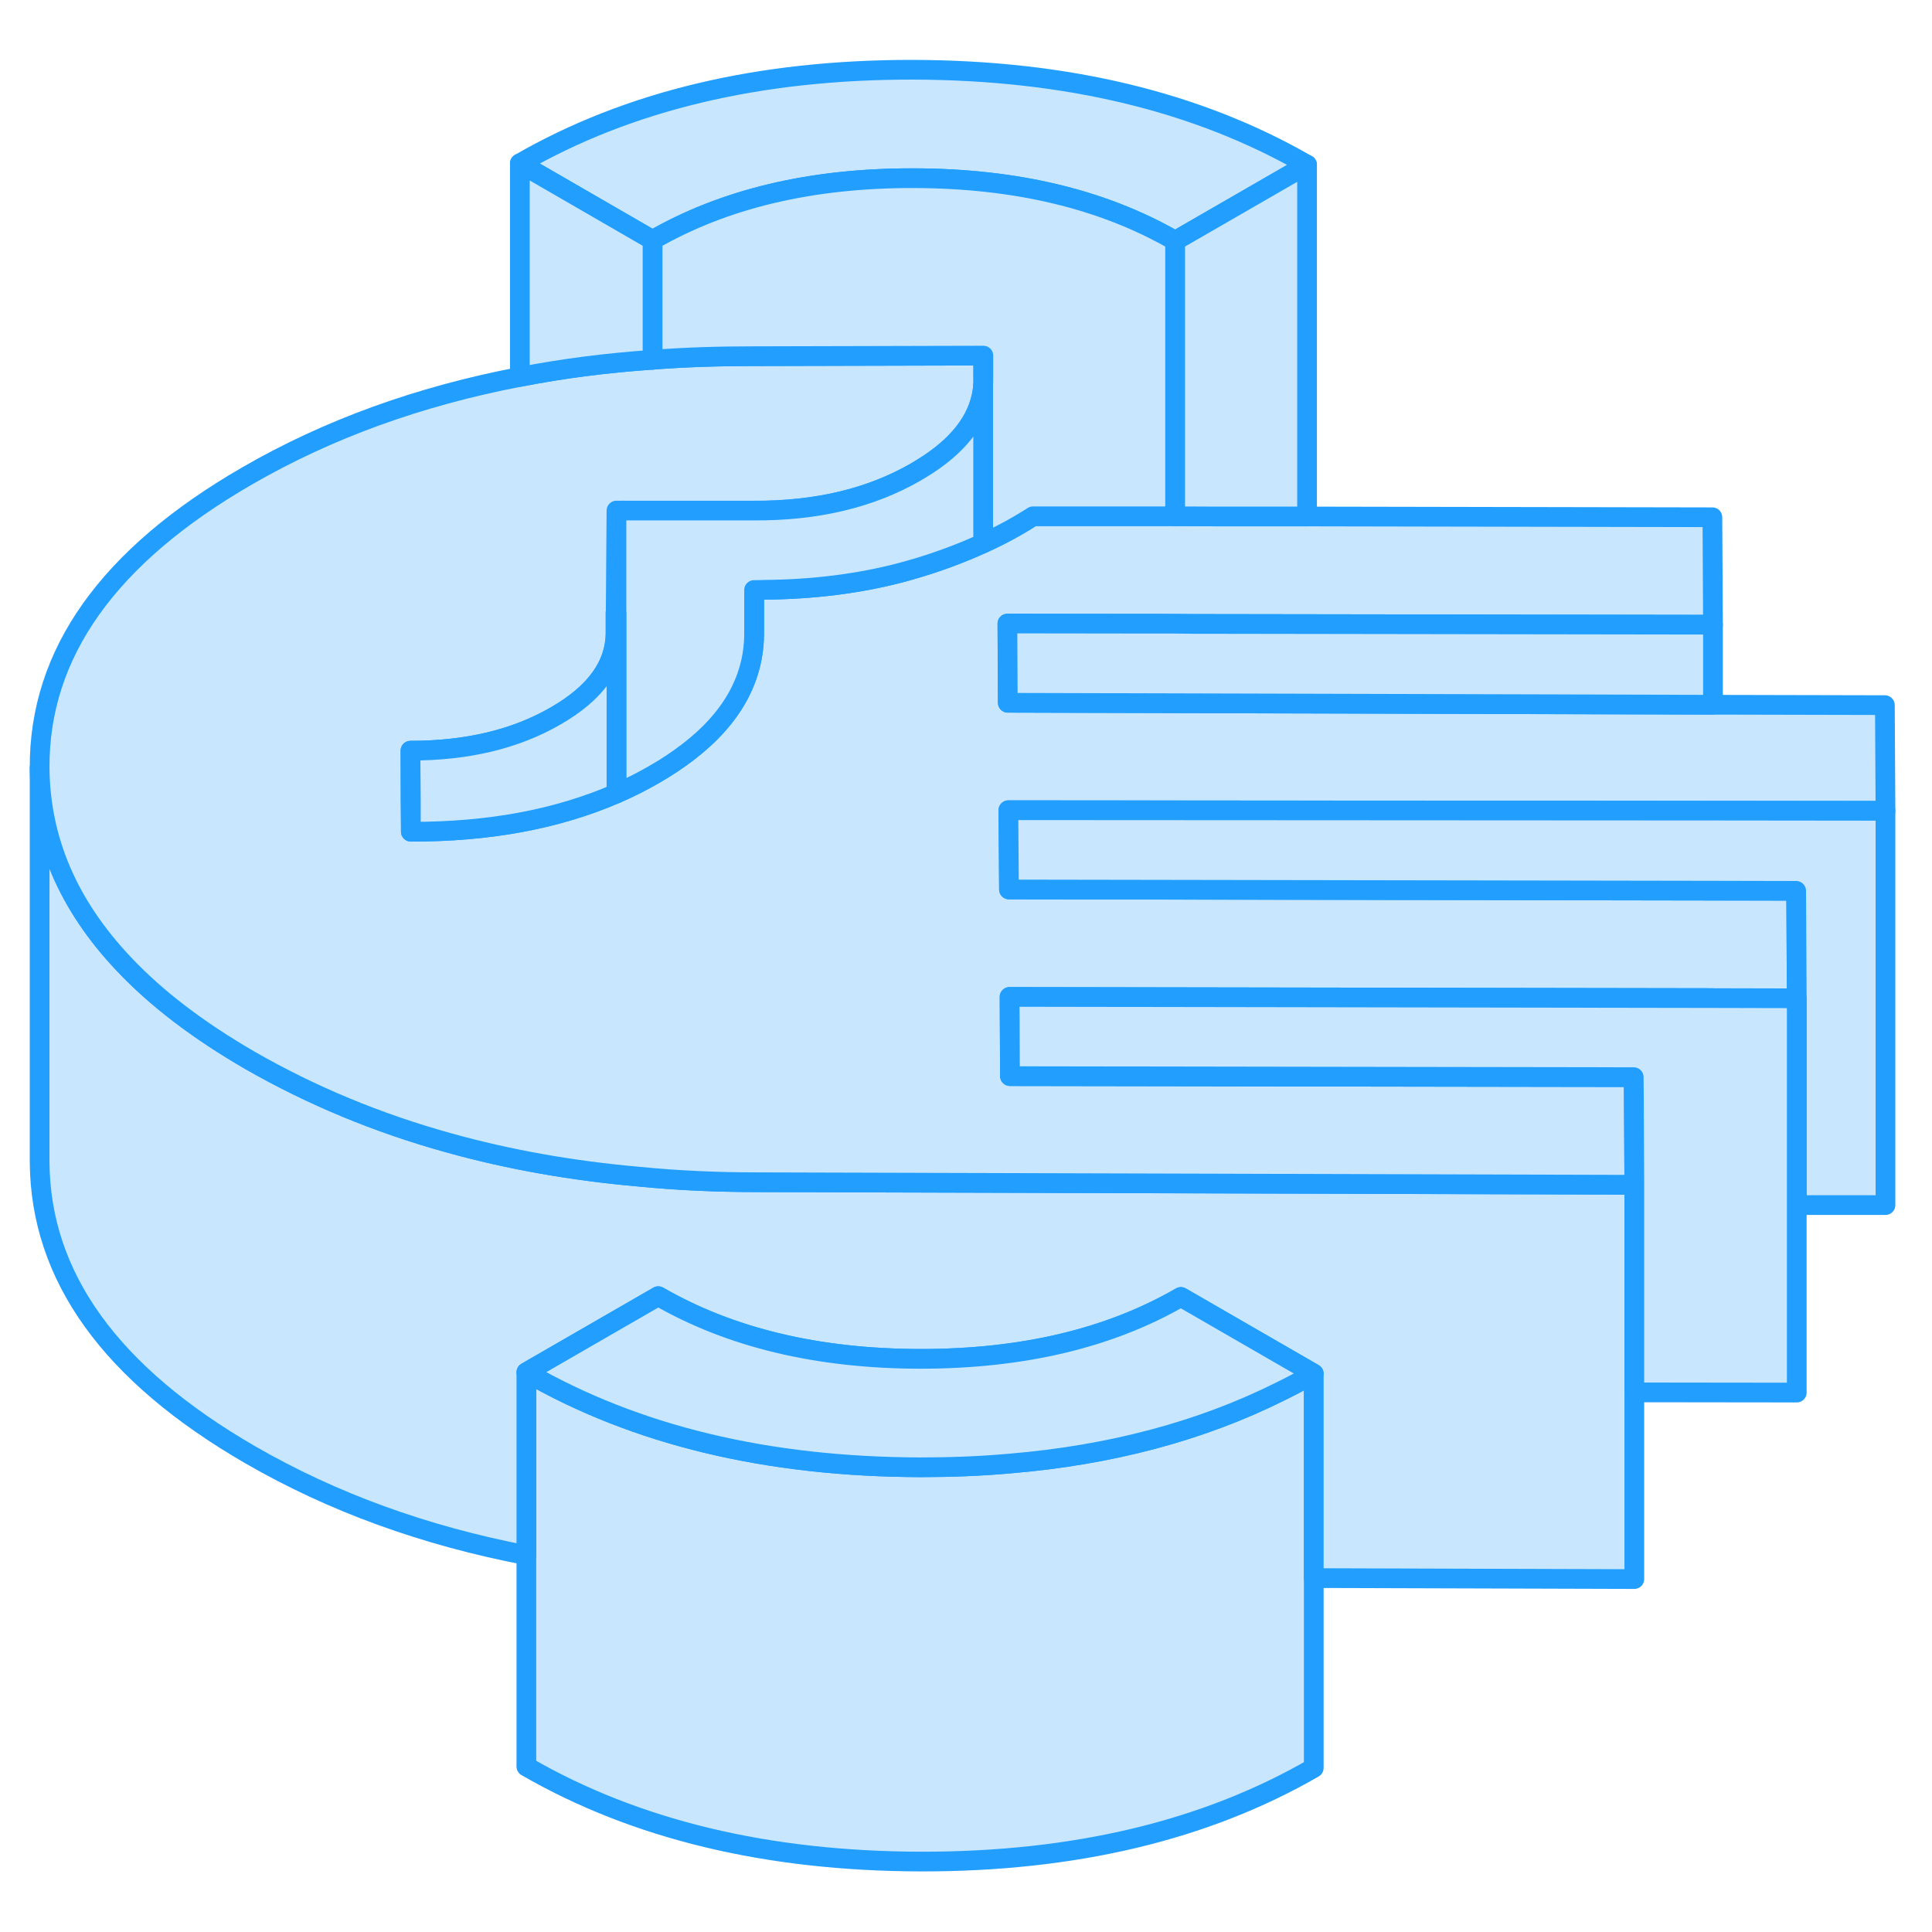<svg width="48" height="48" viewBox="0 0 98 95" fill="#c8e7ff" xmlns="http://www.w3.org/2000/svg" stroke-width="1px" stroke-linecap="round" stroke-linejoin="round"><path d="M31.23 29.598L31.27 29.618V24.498L31.23 29.598ZM38.25 28.428V28.538C38.41 28.498 38.57 28.458 38.73 28.418C38.57 28.428 38.41 28.428 38.25 28.428Z" stroke="#229EFF" stroke-linejoin="round"/><path d="M66.64 68.177V88.177C61.13 91.358 54.48 92.938 46.7 92.927C38.91 92.907 32.24 91.307 26.7 88.107V68.107C32.24 71.307 38.91 72.907 46.7 72.927C48.26 72.927 49.77 72.867 51.23 72.737C56.35 72.307 60.92 71.087 64.93 69.087C65.51 68.807 66.08 68.498 66.64 68.177Z" stroke="#229EFF" stroke-linejoin="round"/><path d="M82.9 58.598V78.598L66.64 78.548V68.178L59.9 64.288C56.27 66.388 51.86 67.438 46.67 67.428C41.47 67.418 37.05 66.358 33.39 64.248L26.7 68.108V77.388C21.52 76.398 16.86 74.698 12.7 72.298C5.61 68.198 2.05 63.258 2.01 57.448V37.448C2.04 41.108 3.46 44.418 6.28 47.398C7.93 49.148 10.07 50.778 12.7 52.298C15.79 54.068 19.14 55.468 22.79 56.478C25.81 57.318 29.02 57.888 32.43 58.188C34.36 58.378 36.36 58.468 38.41 58.468L82.9 58.598Z" stroke="#229EFF" stroke-linejoin="round"/><path d="M38.25 28.428V28.538C38.41 28.498 38.57 28.458 38.73 28.418C38.57 28.428 38.41 28.428 38.25 28.428ZM46.31 2.038C38.52 2.028 31.88 3.608 26.37 6.788L33.1 10.678C36.74 8.578 41.15 7.528 46.34 7.538C51.53 7.548 55.96 8.608 59.61 10.718L66.3 6.858C60.76 3.658 54.1 2.058 46.31 2.038Z" stroke="#229EFF" stroke-linejoin="round"/><path d="M91.11 43.688L91.14 49.138H86.89L86.88 49.128L51.21 49.068V50.128L51.23 53.087L82.87 53.138V54.237L82.9 58.597L38.41 58.468C36.36 58.468 34.36 58.378 32.43 58.188C29.02 57.888 25.81 57.318 22.79 56.477C19.14 55.468 15.79 54.068 12.7 52.298C10.07 50.778 7.93 49.148 6.28 47.398C3.46 44.418 2.04 41.108 2.01 37.448C1.98 31.648 5.49 26.708 12.54 22.638C16.64 20.268 21.25 18.598 26.37 17.618C28.52 17.198 30.76 16.908 33.1 16.748C34.75 16.618 36.45 16.568 38.19 16.568L49.87 16.538V17.688C49.88 17.808 49.88 17.938 49.87 18.048C49.75 19.568 48.82 20.908 47.09 22.048C46.89 22.178 46.68 22.308 46.46 22.438C44.18 23.758 41.43 24.418 38.23 24.408H33.1L31.27 24.398V24.498L31.23 29.598V30.568C31.23 32.228 30.22 33.648 28.18 34.818C26.14 35.998 23.69 36.578 20.82 36.578V39.018L20.84 40.688C24.81 40.698 28.28 40.048 31.27 38.748C31.94 38.458 32.59 38.128 33.21 37.768C33.84 37.408 34.4 37.028 34.91 36.638C37.16 34.908 38.28 32.868 38.26 30.528V28.538C38.41 28.498 38.57 28.458 38.73 28.418C41.24 28.398 43.55 28.108 45.69 27.548C45.85 27.508 46.01 27.458 46.16 27.418C47.5 27.038 48.73 26.578 49.87 26.058C50.78 25.648 51.62 25.188 52.4 24.678H59.61L61.76 24.698H66.3L86.86 24.738L86.89 30.188L60.6 30.148H59.61L58.53 30.138H51.1L51.12 34.148L86.89 34.248L95.61 34.268L95.64 39.628H86.89L51.15 39.597L51.18 43.618L86.89 43.678H91.11V43.688Z" stroke="#229EFF" stroke-linejoin="round"/><path d="M66.64 68.178C66.08 68.498 65.51 68.808 64.93 69.088C60.92 71.088 56.35 72.308 51.23 72.737C49.77 72.868 48.26 72.928 46.7 72.928C38.91 72.908 32.24 71.308 26.7 68.108L33.39 64.248C37.05 66.358 41.47 67.418 46.67 67.428C51.86 67.428 56.27 66.388 59.9 64.288L66.64 68.178Z" stroke="#229EFF" stroke-linejoin="round"/><path d="M95.64 39.628V59.628H91.14V49.138L91.11 43.688L86.89 43.678L51.18 43.618L51.15 39.598L86.89 39.618L95.64 39.628Z" stroke="#229EFF" stroke-linejoin="round"/><path d="M91.14 49.138V69.138L82.9 69.128V58.597L82.88 54.237L82.87 53.138L51.23 53.087L51.22 50.128L51.21 49.068L86.88 49.128H86.89L91.14 49.138Z" stroke="#229EFF" stroke-linejoin="round"/><path d="M86.89 30.188V34.247L51.12 34.148L51.1 30.127L58.53 30.137H59.61L60.6 30.148L86.89 30.188Z" stroke="#229EFF" stroke-linejoin="round"/><path d="M59.61 10.718V24.688H52.4C51.62 25.188 50.78 25.648 49.87 26.058V18.048C49.88 17.938 49.88 17.808 49.88 17.688V16.538L38.19 16.568C36.45 16.568 34.75 16.618 33.1 16.748V10.678C36.74 8.578 41.15 7.528 46.34 7.538C51.53 7.548 55.96 8.608 59.61 10.718Z" stroke="#229EFF" stroke-linejoin="round"/><path d="M66.3 6.857V24.698H61.76L59.61 24.688V10.717L66.3 6.857Z" stroke="#229EFF" stroke-linejoin="round"/><path d="M49.87 18.048V26.058C48.73 26.578 47.5 27.038 46.16 27.418C46.01 27.458 45.85 27.508 45.69 27.548C43.55 28.108 41.24 28.398 38.73 28.418C38.57 28.428 38.41 28.428 38.25 28.428V30.528C38.28 32.868 37.16 34.908 34.91 36.638C34.4 37.028 33.84 37.408 33.21 37.768C32.59 38.128 31.94 38.458 31.27 38.748V24.498C31.35 24.458 31.44 24.428 31.53 24.398H38.23C41.43 24.418 44.18 23.758 46.46 22.438C46.68 22.308 46.89 22.178 47.09 22.048C48.82 20.908 49.75 19.568 49.87 18.048Z" stroke="#229EFF" stroke-linejoin="round"/><path d="M33.1 10.678V16.748C30.76 16.908 28.52 17.198 26.37 17.618V6.788L33.1 10.678Z" stroke="#229EFF" stroke-linejoin="round"/><path d="M31.27 29.618V38.748C28.28 40.048 24.81 40.698 20.84 40.688V39.018L20.82 36.578C23.69 36.578 26.14 35.998 28.18 34.818C30.22 33.648 31.23 32.228 31.22 30.568V29.598L31.27 29.618Z" stroke="#229EFF" stroke-linejoin="round"/></svg>
